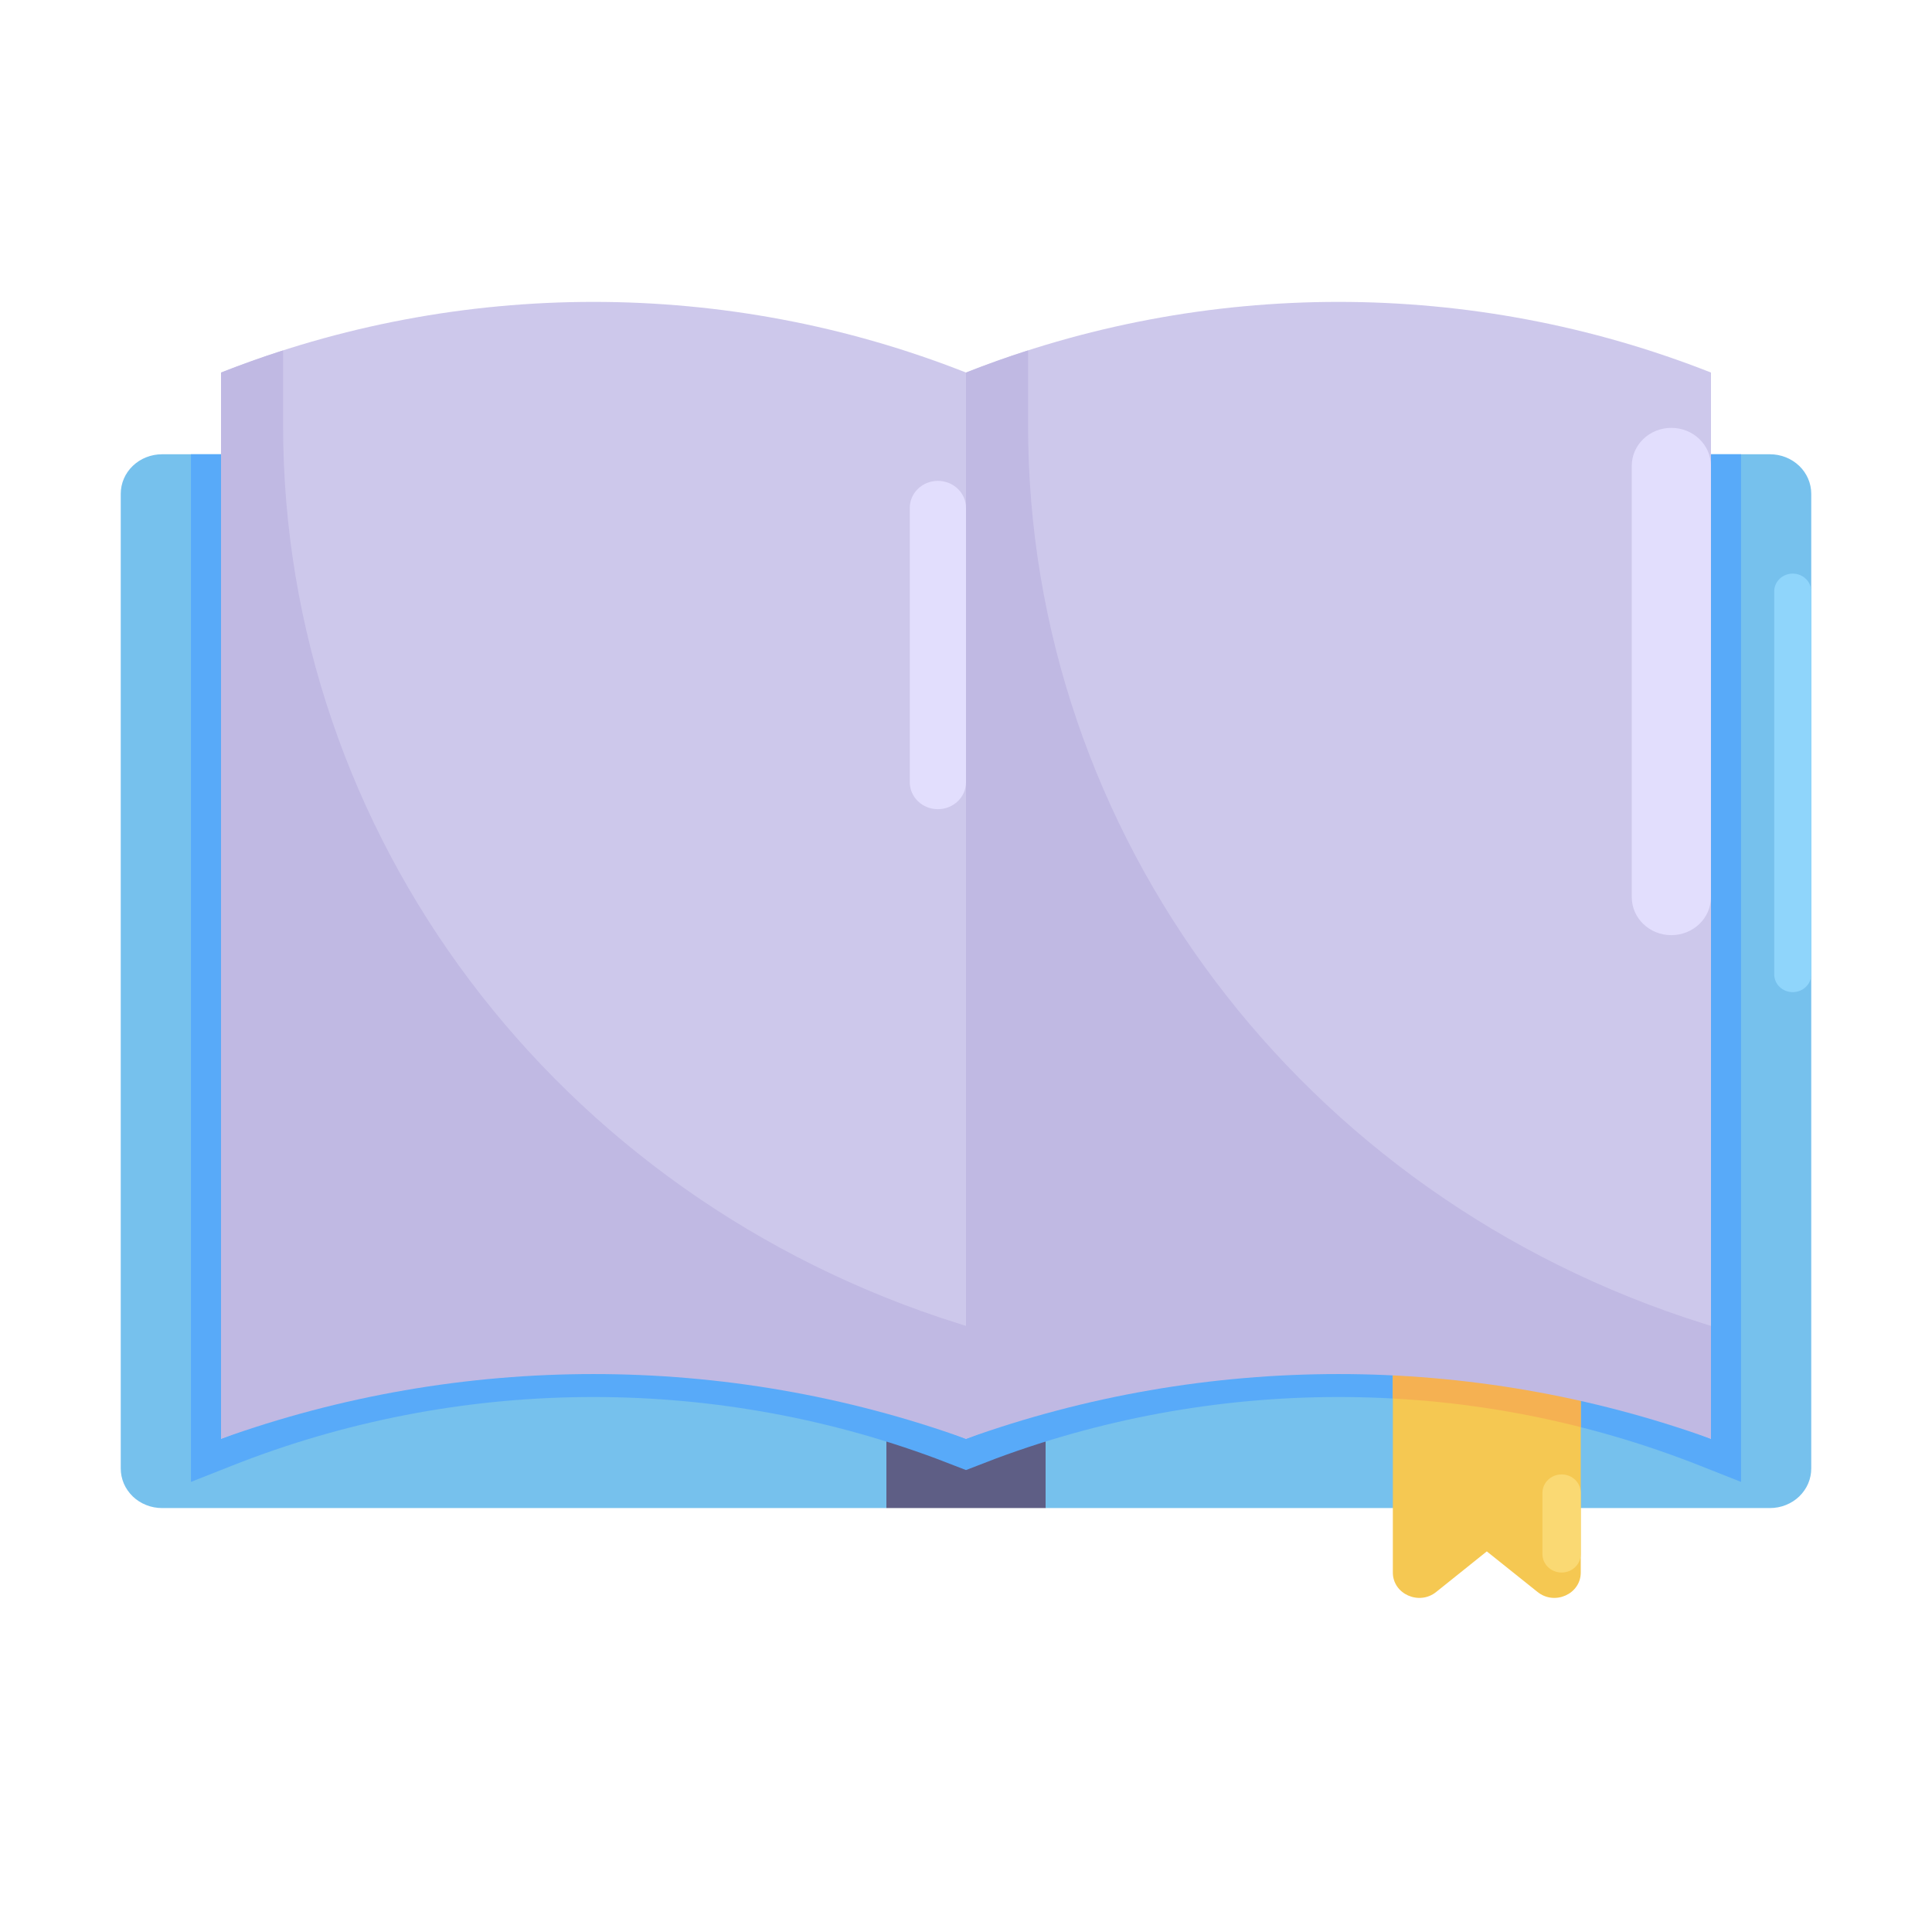 <svg width="30" height="30" viewBox="0 0 30 30" fill="none" xmlns="http://www.w3.org/2000/svg">
<g opacity="0.9">
<path d="M16.238 20.82H13.764V23.417H16.238V20.82Z" fill="#4D4C78"/>
<path d="M11.338 7.054H2.515C2.345 7.054 2.182 7.119 2.062 7.234C1.942 7.349 1.875 7.505 1.875 7.668V22.801C1.875 22.882 1.891 22.962 1.923 23.037C1.955 23.111 2.002 23.179 2.062 23.237C2.121 23.294 2.192 23.339 2.27 23.37C2.347 23.401 2.431 23.417 2.515 23.417L13.764 23.417V21.95C13.764 21.925 13.762 21.901 13.759 21.877L11.974 7.596C11.955 7.447 11.88 7.309 11.763 7.209C11.646 7.109 11.495 7.054 11.338 7.054Z" fill="#67BAEB"/>
<path d="M19.425 7.541L16.251 21.85C16.242 21.892 16.237 21.935 16.236 21.977V23.417H27.485C27.569 23.417 27.653 23.401 27.73 23.37C27.808 23.339 27.879 23.294 27.938 23.237C27.998 23.179 28.045 23.111 28.077 23.037C28.109 22.962 28.125 22.882 28.125 22.801V7.668C28.125 7.505 28.058 7.349 27.938 7.234C27.818 7.119 27.655 7.054 27.485 7.054H20.052C19.905 7.054 19.762 7.102 19.648 7.191C19.534 7.279 19.455 7.403 19.425 7.541Z" fill="#67BAEB"/>
<path d="M19.532 7.054L16.236 21.913V20.82H13.764V21.913L11.906 7.054H2.965V23.011L3.61 22.756C7.102 21.377 11.012 21.338 14.533 22.647L15 22.827L15.467 22.647C18.988 21.338 22.898 21.377 26.39 22.756L27.035 23.011V7.054H19.532Z" fill="#46A1F8"/>
<path d="M15 22.342C11.294 20.879 7.137 20.879 3.432 22.342V5.785C7.137 4.322 11.295 4.322 15 5.785V22.342Z" fill="#C8C2E9"/>
<path d="M23.875 24.72L23.087 24.09L22.301 24.72C22.035 24.934 21.628 24.752 21.628 24.418V20.139H24.546V24.418C24.546 24.752 24.141 24.934 23.875 24.72Z" fill="#F4C23F"/>
<path d="M21.628 21.716C22.614 21.769 23.591 21.918 24.546 22.161V20.139H21.628V21.716Z" fill="#F4A93F"/>
<path d="M15 22.342C18.706 20.879 22.863 20.879 26.568 22.342V5.785C22.863 4.322 18.705 4.322 15 5.785V22.342Z" fill="#C8C2E9"/>
<path d="M4.396 6.613V5.441C4.072 5.545 3.75 5.66 3.432 5.785V22.342C7.161 21.001 11.271 21.001 15 22.342V20.589L14.896 20.556C8.622 18.589 4.396 12.947 4.396 6.613Z" fill="#B9B1E0"/>
<path d="M15.964 6.613V5.441C15.638 5.545 15.317 5.66 15 5.785V22.342C18.73 21.001 22.839 21.001 26.568 22.342V20.589L26.464 20.556C20.189 18.589 15.964 12.947 15.964 6.613Z" fill="#B9B1E0"/>
<path d="M26.567 7.233C26.567 6.908 26.292 6.644 25.952 6.644C25.613 6.644 25.338 6.908 25.338 7.233V13.931C25.338 14.257 25.613 14.521 25.952 14.521C26.292 14.521 26.567 14.257 26.567 13.931V7.233Z" fill="#DFDAFD"/>
<path d="M15 7.887C15 7.655 14.805 7.467 14.563 7.467C14.322 7.467 14.127 7.655 14.127 7.887V12.146C14.127 12.377 14.322 12.565 14.563 12.565C14.805 12.565 15 12.377 15 12.146V7.887Z" fill="#DFDAFD"/>
<path d="M24.546 23.181C24.546 23.023 24.413 22.895 24.249 22.895C24.084 22.895 23.951 23.023 23.951 23.181V24.132C23.951 24.29 24.084 24.418 24.249 24.418C24.413 24.418 24.546 24.29 24.546 24.132V23.181Z" fill="#FAD564"/>
<path d="M28.125 9.183C28.125 9.03 27.996 8.907 27.837 8.907C27.679 8.907 27.55 9.03 27.55 9.183V15.13C27.55 15.283 27.679 15.406 27.837 15.406C27.996 15.406 28.125 15.283 28.125 15.13V9.183Z" fill="#83D0FB"/>
</g>
</svg>
